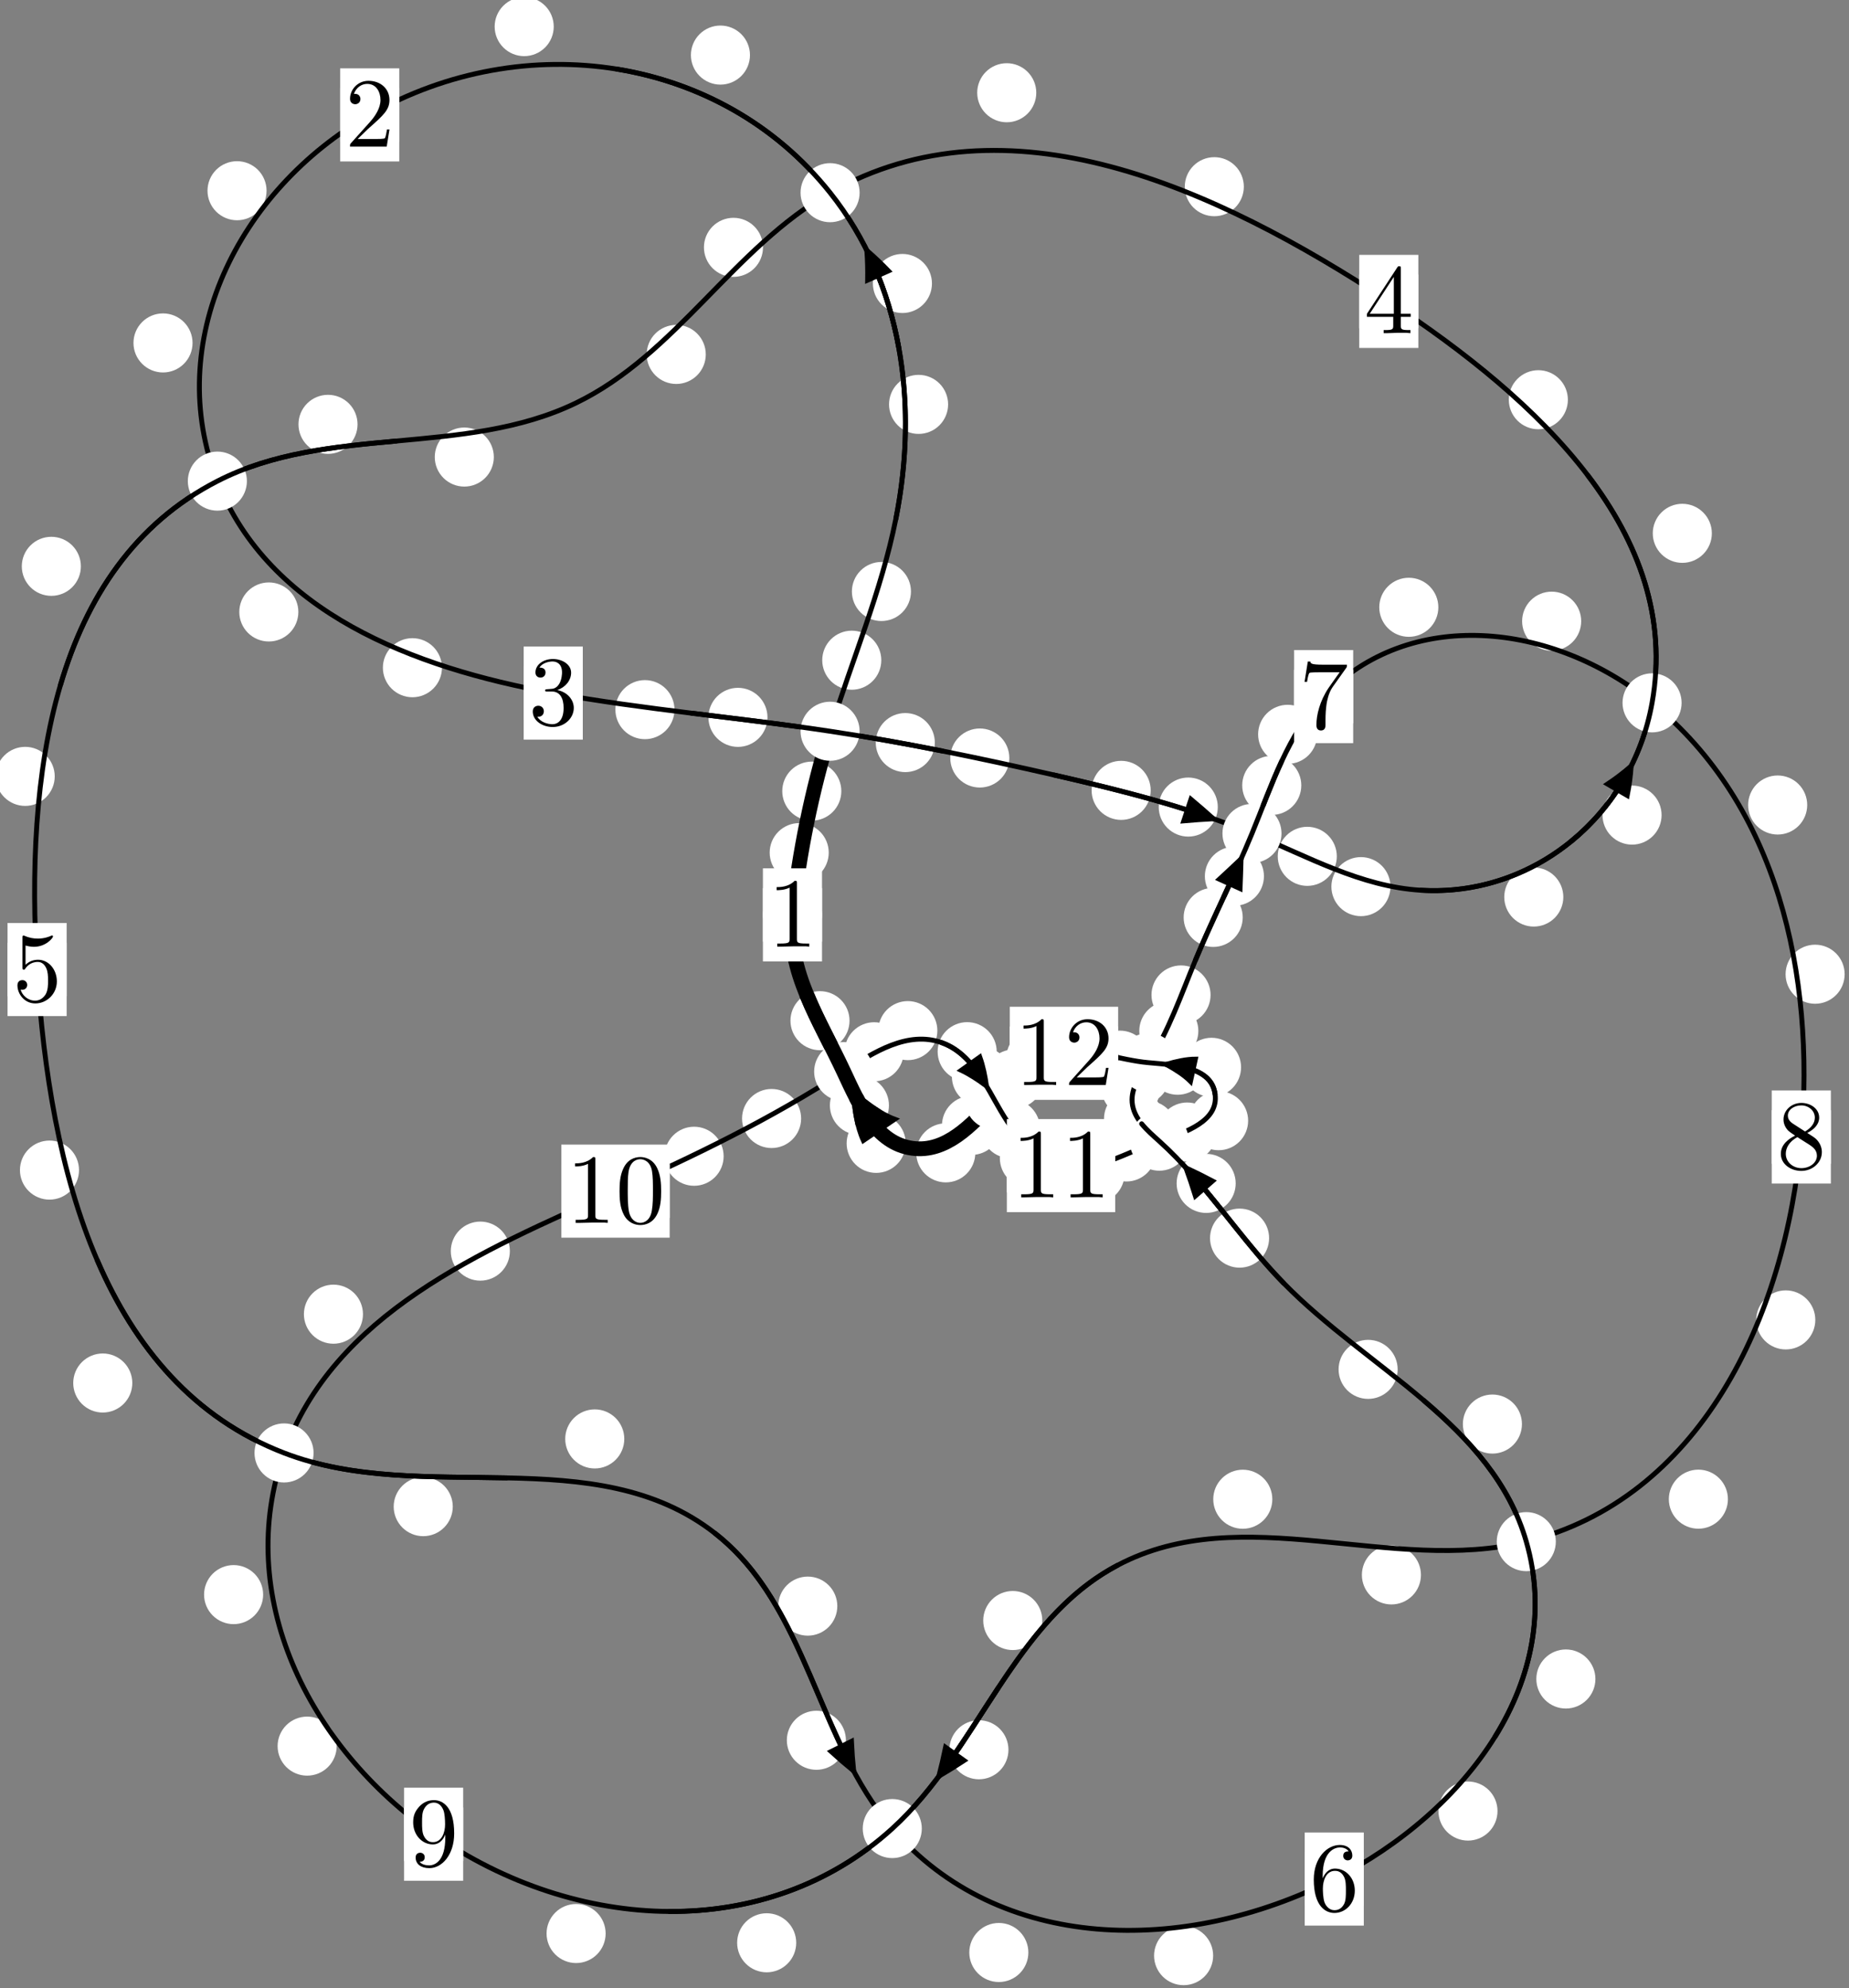 <?xml version="1.0"?>
<!-- Created by MetaPost 1.999 on 2021.07.06:0003 -->
<svg version="1.1" xmlns="http://www.w3.org/2000/svg" xmlns:xlink="http://www.w3.org/1999/xlink" width="187.109" height="201.191" viewBox="0 0 187.109 201.191">
<rect x="0" y="0" width="187.109" height="201.191" fill="#808080" stroke="none"/>
<!-- Original BoundingBox: -84.439621 -126.895004 102.669418 74.295715 -->
  <defs>
    <g transform="scale(0.01,0.01)" id="GLYPHcmr10_48">
      <path style="fill-rule: evenodd;" d="M460 -320C460 -400,455 -480,420 -554C374 -650,292 -666,250 -666C190 -666,117 -640,76 -547C44 -478,39 -400,39 -320C39 -245,43 -155,84 -79C127 2,200 22,249 22C303 22,379 1,423 -94C455 -163,460 -241,460 -320M249 -0C210 -0,151 -25,133 -121C122 -181,122 -273,122 -332C122 -396,122 -462,130 -516C149 -635,224 -644,249 -644C282 -644,348 -626,367 -527C377 -471,377 -395,377 -332C377 -257,377 -189,366 -125C351 -30,294 -0,249 -0"></path>
    </g>
    <g transform="scale(0.01,0.01)" id="GLYPHcmr10_49">
      <path style="fill-rule: evenodd;" d="M294 -640C294 -664,294 -666,271 -666C209 -602,121 -602,89 -602L89 -571C109 -571,168 -571,220 -597L220 -79C220 -43,217 -31,127 -31L95 -31L95 -0L257 -0L130 -3L217 -3L257 -3L297 -3L384 -3L419 -0L419 -31L387 -31C297 -31,294 -42,294 -79"></path>
    </g>
    <g transform="scale(0.01,0.01)" id="GLYPHcmr10_50">
      <path style="fill-rule: evenodd;" d="M127 -77L233 -180C389 -318,449 -372,449 -472C449 -586,359 -666,237 -666C124 -666,50 -574,50 -485C50 -429,100 -429,103 -429C120 -429,155 -441,155 -482C155 -508,137 -534,102 -534C94 -534,92 -534,89 -533C112 -598,166 -635,224 -635C315 -635,358 -554,358 -472C358 -392,308 -313,253 -251L61 -37C50 -26,50 -24,50 -0L421 -0L449 -174L424 -174C419 -144,412 -100,402 -85C395 -77,329 -77,307 -77"></path>
    </g>
    <g transform="scale(0.01,0.01)" id="GLYPHcmr10_51">
      <path style="fill-rule: evenodd;" d="M290 -352C372 -379,430 -449,430 -528C430 -610,342 -666,246 -666C145 -666,69 -606,69 -530C69 -497,91 -478,120 -478C151 -478,171 -500,171 -529C171 -579,124 -579,109 -579C140 -628,206 -641,242 -641C283 -641,338 -619,338 -529C338 -517,336 -459,310 -415C280 -367,246 -364,221 -363C213 -362,189 -360,182 -360C174 -359,167 -358,167 -348C167 -337,174 -337,191 -337L235 -337C317 -337,354 -269,354 -171C354 -35,285 -6,241 -6C198 -6,123 -23,88 -82C123 -77,154 -99,154 -137C154 -173,127 -193,98 -193C74 -193,42 -179,42 -135C42 -44,135 22,244 22C366 22,457 -69,457 -171C457 -253,394 -331,290 -352"></path>
    </g>
    <g transform="scale(0.01,0.01)" id="GLYPHcmr10_52">
      <path style="fill-rule: evenodd;" d="M294 -165L294 -78C294 -42,292 -31,218 -31L197 -31L197 -0L332 -0L238 -3L290 -3L332 -3L374 -3L427 -3L468 -0L468 -31L447 -31C373 -31,371 -42,371 -78L371 -165L471 -165L471 -196L371 -196L371 -651C371 -671,371 -677,355 -677C346 -677,343 -677,335 -665L28 -196L28 -165M300 -196L56 -196L300 -569"></path>
    </g>
    <g transform="scale(0.01,0.01)" id="GLYPHcmr10_53">
      <path style="fill-rule: evenodd;" d="M449 -201C449 -320,367 -420,259 -420C211 -420,168 -404,132 -369L132 -564C152 -558,185 -551,217 -551C340 -551,410 -642,410 -655C410 -661,407 -666,400 -666C399 -666,397 -666,392 -663C372 -654,323 -634,256 -634C216 -634,170 -641,123 -662C115 -665,113 -665,111 -665C101 -665,101 -657,101 -641L101 -345C101 -327,101 -319,115 -319C122 -319,124 -322,128 -328C139 -344,176 -398,257 -398C309 -398,334 -352,342 -334C358 -297,360 -258,360 -208C360 -173,360 -113,336 -71C312 -32,275 -6,229 -6C156 -6,99 -59,82 -118C85 -117,88 -116,99 -116C132 -116,149 -141,149 -165C149 -189,132 -214,99 -214C85 -214,50 -207,50 -161C50 -75,119 22,231 22C347 22,449 -74,449 -201"></path>
    </g>
    <g transform="scale(0.01,0.01)" id="GLYPHcmr10_54">
      <path style="fill-rule: evenodd;" d="M132 -328L132 -352C132 -605,256 -641,307 -641C331 -641,373 -635,395 -601C380 -601,340 -601,340 -556C340 -525,364 -510,386 -510C402 -510,432 -519,432 -558C432 -618,388 -666,305 -666C177 -666,42 -537,42 -316C42 -49,158 22,251 22C362 22,457 -72,457 -204C457 -331,368 -427,257 -427C189 -427,152 -376,132 -328M251 -6C188 -6,158 -66,152 -81C134 -128,134 -208,134 -226C134 -304,166 -404,256 -404C272 -404,318 -404,349 -342C367 -305,367 -254,367 -205C367 -157,367 -107,350 -71C320 -11,274 -6,251 -6"></path>
    </g>
    <g transform="scale(0.01,0.01)" id="GLYPHcmr10_55">
      <path style="fill-rule: evenodd;" d="M476 -609C485 -621,485 -623,485 -644L242 -644C120 -644,118 -657,114 -676L89 -676L56 -470L81 -470C84 -486,93 -549,106 -561C113 -567,191 -567,204 -567L411 -567C400 -551,321 -442,299 -409C209 -274,176 -135,176 -33C176 -23,176 22,222 22C268 22,268 -23,268 -33L268 -84C268 -139,271 -194,279 -248C283 -271,297 -357,341 -419"></path>
    </g>
    <g transform="scale(0.01,0.01)" id="GLYPHcmr10_56">
      <path style="fill-rule: evenodd;" d="M163 -457C117 -487,113 -521,113 -538C113 -599,178 -641,249 -641C322 -641,386 -589,386 -517C386 -460,347 -412,287 -377M309 -362C381 -399,430 -451,430 -517C430 -609,341 -666,250 -666C150 -666,69 -592,69 -499C69 -481,71 -436,113 -389C124 -377,161 -352,186 -335C128 -306,42 -250,42 -151C42 -45,144 22,249 22C362 22,457 -61,457 -168C457 -204,446 -249,408 -291C389 -312,373 -322,309 -362M209 -320L332 -242C360 -223,407 -193,407 -132C407 -58,332 -6,250 -6C164 -6,92 -68,92 -151C92 -209,124 -273,209 -320"></path>
    </g>
    <g transform="scale(0.01,0.01)" id="GLYPHcmr10_57">
      <path style="fill-rule: evenodd;" d="M367 -318L367 -286C367 -52,263 -6,205 -6C188 -6,134 -8,107 -42C151 -42,159 -71,159 -88C159 -119,135 -134,113 -134C97 -134,67 -125,67 -86C67 -19,121 22,206 22C335 22,457 -114,457 -329C457 -598,342 -666,253 -666C198 -666,149 -648,106 -603C65 -558,42 -516,42 -441C42 -316,130 -218,242 -218C303 -218,344 -260,367 -318M243 -241C227 -241,181 -241,150 -304C132 -341,132 -391,132 -440C132 -494,132 -541,153 -578C180 -628,218 -641,253 -641C299 -641,332 -607,349 -562C361 -530,365 -467,365 -421C365 -338,331 -241,243 -241"></path>
    </g>
  </defs>
  <path d="M83.864 86.283C83.864 85.49,83.549 84.73,82.989 84.17C82.428 83.609,81.668 83.294,80.875 83.294C80.083 83.294,79.322 83.609,78.762 84.17C78.201 84.73,77.887 85.49,77.887 86.283C77.887 87.076,78.201 87.836,78.762 88.396C79.322 88.957,80.083 89.272,80.875 89.272C81.668 89.272,82.428 88.957,82.989 88.396C83.549 87.836,83.864 87.076,83.864 86.283Z" style="fill: rgb(100%,100%,100%);stroke: none;"></path>
  <path d="M83.182 92.584C83.182 91.791,82.868 91.031,82.307 90.47C81.747 89.91,80.986 89.595,80.194 89.595C79.401 89.595,78.641 89.91,78.08 90.47C77.52 91.031,77.205 91.791,77.205 92.584C77.205 93.376,77.52 94.136,78.08 94.697C78.641 95.257,79.401 95.572,80.194 95.572C80.986 95.572,81.747 95.257,82.307 94.697C82.868 94.136,83.182 93.376,83.182 92.584Z" style="fill: rgb(100%,100%,100%);stroke: none;"></path>
  <path d="M89.183 66.811C89.183 66.018,88.868 65.258,88.308 64.698C87.747 64.137,86.987 63.822,86.195 63.822C85.402 63.822,84.642 64.137,84.081 64.698C83.521 65.258,83.206 66.018,83.206 66.811C83.206 67.604,83.521 68.364,84.081 68.924C84.642 69.485,85.402 69.8,86.195 69.8C86.987 69.8,87.747 69.485,88.308 68.924C88.868 68.364,89.183 67.604,89.183 66.811Z" style="fill: rgb(100%,100%,100%);stroke: none;"></path>
  <path d="M85.138 80.061C85.138 79.268,84.823 78.508,84.263 77.948C83.702 77.387,82.942 77.072,82.15 77.072C81.357 77.072,80.597 77.387,80.036 77.948C79.476 78.508,79.161 79.268,79.161 80.061C79.161 80.854,79.476 81.614,80.036 82.174C80.597 82.735,81.357 83.05,82.15 83.05C82.942 83.05,83.702 82.735,84.263 82.174C84.823 81.614,85.138 80.854,85.138 80.061Z" style="fill: rgb(100%,100%,100%);stroke: none;"></path>
  <path d="M95.944 40.923C95.944 40.13,95.629 39.37,95.069 38.809C94.508 38.249,93.748 37.934,92.956 37.934C92.163 37.934,91.403 38.249,90.842 38.809C90.282 39.37,89.967 40.13,89.967 40.923C89.967 41.715,90.282 42.475,90.842 43.036C91.403 43.596,92.163 43.911,92.956 43.911C93.748 43.911,94.508 43.596,95.069 43.036C95.629 42.475,95.944 41.715,95.944 40.923Z" style="fill: rgb(100%,100%,100%);stroke: none;"></path>
  <path d="M92.185 59.859C92.185 59.066,91.87 58.306,91.309 57.745C90.749 57.185,89.989 56.87,89.196 56.87C88.403 56.87,87.643 57.185,87.083 57.745C86.522 58.306,86.207 59.066,86.207 59.859C86.207 60.651,86.522 61.412,87.083 61.972C87.643 62.533,88.403 62.847,89.196 62.847C89.989 62.847,90.749 62.533,91.309 61.972C91.87 61.412,92.185 60.651,92.185 59.859Z" style="fill: rgb(100%,100%,100%);stroke: none;"></path>
  <path d="M75.893 5.574C75.893 4.781,75.578 4.021,75.018 3.461C74.457 2.9,73.697 2.585,72.905 2.585C72.112 2.585,71.352 2.9,70.791 3.461C70.231 4.021,69.916 4.781,69.916 5.574C69.916 6.367,70.231 7.127,70.791 7.687C71.352 8.248,72.112 8.563,72.905 8.563C73.697 8.563,74.457 8.248,75.018 7.687C75.578 7.127,75.893 6.367,75.893 5.574Z" style="fill: rgb(100%,100%,100%);stroke: none;"></path>
  <path d="M94.309 28.688C94.309 27.895,93.995 27.135,93.434 26.575C92.874 26.014,92.113 25.699,91.321 25.699C90.528 25.699,89.768 26.014,89.207 26.575C88.647 27.135,88.332 27.895,88.332 28.688C88.332 29.481,88.647 30.241,89.207 30.801C89.768 31.362,90.528 31.677,91.321 31.677C92.113 31.677,92.874 31.362,93.434 30.801C93.995 30.241,94.309 29.481,94.309 28.688Z" style="fill: rgb(100%,100%,100%);stroke: none;"></path>
  <path d="M26.975 19.301C26.975 18.508,26.66 17.748,26.1 17.187C25.539 16.627,24.779 16.312,23.986 16.312C23.194 16.312,22.434 16.627,21.873 17.187C21.313 17.748,20.998 18.508,20.998 19.301C20.998 20.093,21.313 20.853,21.873 21.414C22.434 21.974,23.194 22.289,23.986 22.289C24.779 22.289,25.539 21.974,26.1 21.414C26.66 20.853,26.975 20.093,26.975 19.301Z" style="fill: rgb(100%,100%,100%);stroke: none;"></path>
  <path d="M56.035 2.693C56.035 1.9,55.72 1.14,55.16 0.58C54.599 0.019,53.839 -0.296,53.046 -0.296C52.253 -0.296,51.493 0.019,50.933 0.58C50.372 1.14,50.057 1.9,50.057 2.693C50.057 3.486,50.372 4.246,50.933 4.806C51.493 5.367,52.253 5.682,53.046 5.682C53.839 5.682,54.599 5.367,55.16 4.806C55.72 4.246,56.035 3.486,56.035 2.693Z" style="fill: rgb(100%,100%,100%);stroke: none;"></path>
  <path d="M30.192 61.929C30.192 61.137,29.877 60.376,29.317 59.816C28.756 59.255,27.996 58.94,27.204 58.94C26.411 58.94,25.651 59.255,25.09 59.816C24.53 60.376,24.215 61.137,24.215 61.929C24.215 62.722,24.53 63.482,25.09 64.043C25.651 64.603,26.411 64.918,27.204 64.918C27.996 64.918,28.756 64.603,29.317 64.043C29.877 63.482,30.192 62.722,30.192 61.929Z" style="fill: rgb(100%,100%,100%);stroke: none;"></path>
  <path d="M19.485 34.704C19.485 33.912,19.17 33.151,18.609 32.591C18.049 32.03,17.289 31.715,16.496 31.715C15.703 31.715,14.943 32.03,14.383 32.591C13.822 33.151,13.507 33.912,13.507 34.704C13.507 35.497,13.822 36.257,14.383 36.818C14.943 37.378,15.703 37.693,16.496 37.693C17.289 37.693,18.049 37.378,18.609 36.818C19.17 36.257,19.485 35.497,19.485 34.704Z" style="fill: rgb(100%,100%,100%);stroke: none;"></path>
  <path d="M68.253 71.814C68.253 71.021,67.938 70.261,67.377 69.7C66.817 69.14,66.057 68.825,65.264 68.825C64.471 68.825,63.711 69.14,63.151 69.7C62.59 70.261,62.275 71.021,62.275 71.814C62.275 72.606,62.59 73.366,63.151 73.927C63.711 74.487,64.471 74.802,65.264 74.802C66.057 74.802,66.817 74.487,67.377 73.927C67.938 73.366,68.253 72.606,68.253 71.814Z" style="fill: rgb(100%,100%,100%);stroke: none;"></path>
  <path d="M44.723 67.57C44.723 66.777,44.408 66.017,43.848 65.457C43.287 64.896,42.527 64.581,41.735 64.581C40.942 64.581,40.182 64.896,39.621 65.457C39.061 66.017,38.746 66.777,38.746 67.57C38.746 68.363,39.061 69.123,39.621 69.683C40.182 70.244,40.942 70.559,41.735 70.559C42.527 70.559,43.287 70.244,43.848 69.683C44.408 69.123,44.723 68.363,44.723 67.57Z" style="fill: rgb(100%,100%,100%);stroke: none;"></path>
  <path d="M94.6 75.147C94.6 74.355,94.285 73.594,93.724 73.034C93.164 72.473,92.404 72.159,91.611 72.159C90.818 72.159,90.058 72.473,89.498 73.034C88.937 73.594,88.622 74.355,88.622 75.147C88.622 75.94,88.937 76.7,89.498 77.261C90.058 77.821,90.818 78.136,91.611 78.136C92.404 78.136,93.164 77.821,93.724 77.261C94.285 76.7,94.6 75.94,94.6 75.147Z" style="fill: rgb(100%,100%,100%);stroke: none;"></path>
  <path d="M77.665 72.595C77.665 71.802,77.351 71.042,76.79 70.481C76.23 69.921,75.469 69.606,74.677 69.606C73.884 69.606,73.124 69.921,72.563 70.481C72.003 71.042,71.688 71.802,71.688 72.595C71.688 73.387,72.003 74.148,72.563 74.708C73.124 75.268,73.884 75.583,74.677 75.583C75.469 75.583,76.23 75.268,76.79 74.708C77.351 74.148,77.665 73.387,77.665 72.595Z" style="fill: rgb(100%,100%,100%);stroke: none;"></path>
  <path d="M116.444 79.983C116.444 79.19,116.129 78.43,115.568 77.869C115.008 77.309,114.248 76.994,113.455 76.994C112.662 76.994,111.902 77.309,111.342 77.869C110.781 78.43,110.466 79.19,110.466 79.983C110.466 80.775,110.781 81.535,111.342 82.096C111.902 82.656,112.662 82.971,113.455 82.971C114.248 82.971,115.008 82.656,115.568 82.096C116.129 81.535,116.444 80.775,116.444 79.983Z" style="fill: rgb(100%,100%,100%);stroke: none;"></path>
  <path d="M102.14 76.709C102.14 75.916,101.825 75.156,101.265 74.595C100.704 74.035,99.944 73.72,99.151 73.72C98.359 73.72,97.599 74.035,97.038 74.595C96.478 75.156,96.163 75.916,96.163 76.709C96.163 77.501,96.478 78.262,97.038 78.822C97.599 79.382,98.359 79.697,99.151 79.697C99.944 79.697,100.704 79.382,101.265 78.822C101.825 78.262,102.14 77.501,102.14 76.709Z" style="fill: rgb(100%,100%,100%);stroke: none;"></path>
  <path d="M135.279 86.659C135.279 85.866,134.964 85.106,134.404 84.546C133.843 83.985,133.083 83.67,132.29 83.67C131.498 83.67,130.737 83.985,130.177 84.546C129.616 85.106,129.302 85.866,129.302 86.659C129.302 87.452,129.616 88.212,130.177 88.772C130.737 89.333,131.498 89.648,132.29 89.648C133.083 89.648,133.843 89.333,134.404 88.772C134.964 88.212,135.279 87.452,135.279 86.659Z" style="fill: rgb(100%,100%,100%);stroke: none;"></path>
  <path d="M123.234 81.674C123.234 80.881,122.919 80.121,122.359 79.56C121.798 79,121.038 78.685,120.246 78.685C119.453 78.685,118.693 79,118.132 79.56C117.572 80.121,117.257 80.881,117.257 81.674C117.257 82.466,117.572 83.226,118.132 83.787C118.693 84.347,119.453 84.662,120.246 84.662C121.038 84.662,121.798 84.347,122.359 83.787C122.919 83.226,123.234 82.466,123.234 81.674Z" style="fill: rgb(100%,100%,100%);stroke: none;"></path>
  <path d="M158.2 90.778C158.2 89.986,157.885 89.225,157.325 88.665C156.764 88.104,156.004 87.79,155.211 87.79C154.419 87.79,153.659 88.104,153.098 88.665C152.538 89.225,152.223 89.986,152.223 90.778C152.223 91.571,152.538 92.331,153.098 92.892C153.659 93.452,154.419 93.767,155.211 93.767C156.004 93.767,156.764 93.452,157.325 92.892C157.885 92.331,158.2 91.571,158.2 90.778Z" style="fill: rgb(100%,100%,100%);stroke: none;"></path>
  <path d="M140.707 89.725C140.707 88.932,140.392 88.172,139.832 87.611C139.271 87.051,138.511 86.736,137.718 86.736C136.926 86.736,136.166 87.051,135.605 87.611C135.045 88.172,134.73 88.932,134.73 89.725C134.73 90.517,135.045 91.278,135.605 91.838C136.166 92.399,136.926 92.713,137.718 92.713C138.511 92.713,139.271 92.399,139.832 91.838C140.392 91.278,140.707 90.517,140.707 89.725Z" style="fill: rgb(100%,100%,100%);stroke: none;"></path>
  <path d="M173.23 53.971C173.23 53.178,172.915 52.418,172.354 51.858C171.794 51.297,171.034 50.982,170.241 50.982C169.448 50.982,168.688 51.297,168.128 51.858C167.567 52.418,167.252 53.178,167.252 53.971C167.252 54.764,167.567 55.524,168.128 56.084C168.688 56.645,169.448 56.96,170.241 56.96C171.034 56.96,171.794 56.645,172.354 56.084C172.915 55.524,173.23 54.764,173.23 53.971Z" style="fill: rgb(100%,100%,100%);stroke: none;"></path>
  <path d="M168.144 82.485C168.144 81.692,167.829 80.932,167.268 80.372C166.708 79.811,165.948 79.496,165.155 79.496C164.362 79.496,163.602 79.811,163.042 80.372C162.481 80.932,162.166 81.692,162.166 82.485C162.166 83.278,162.481 84.038,163.042 84.598C163.602 85.159,164.362 85.474,165.155 85.474C165.948 85.474,166.708 85.159,167.268 84.598C167.829 84.038,168.144 83.278,168.144 82.485Z" style="fill: rgb(100%,100%,100%);stroke: none;"></path>
  <path d="M125.87 18.893C125.87 18.101,125.556 17.341,124.995 16.78C124.435 16.22,123.674 15.905,122.882 15.905C122.089 15.905,121.329 16.22,120.768 16.78C120.208 17.341,119.893 18.101,119.893 18.893C119.893 19.686,120.208 20.446,120.768 21.007C121.329 21.567,122.089 21.882,122.882 21.882C123.674 21.882,124.435 21.567,124.995 21.007C125.556 20.446,125.87 19.686,125.87 18.893Z" style="fill: rgb(100%,100%,100%);stroke: none;"></path>
  <path d="M158.661 40.452C158.661 39.659,158.346 38.899,157.786 38.339C157.225 37.778,156.465 37.463,155.673 37.463C154.88 37.463,154.12 37.778,153.559 38.339C152.999 38.899,152.684 39.659,152.684 40.452C152.684 41.245,152.999 42.005,153.559 42.565C154.12 43.126,154.88 43.441,155.673 43.441C156.465 43.441,157.225 43.126,157.786 42.565C158.346 42.005,158.661 41.245,158.661 40.452Z" style="fill: rgb(100%,100%,100%);stroke: none;"></path>
  <path d="M77.212 25.031C77.212 24.238,76.898 23.478,76.337 22.917C75.777 22.357,75.016 22.042,74.224 22.042C73.431 22.042,72.671 22.357,72.11 22.917C71.55 23.478,71.235 24.238,71.235 25.031C71.235 25.823,71.55 26.584,72.11 27.144C72.671 27.705,73.431 28.02,74.224 28.02C75.016 28.02,75.777 27.705,76.337 27.144C76.898 26.584,77.212 25.823,77.212 25.031Z" style="fill: rgb(100%,100%,100%);stroke: none;"></path>
  <path d="M104.866 9.385C104.866 8.593,104.551 7.833,103.99 7.272C103.43 6.712,102.67 6.397,101.877 6.397C101.084 6.397,100.324 6.712,99.764 7.272C99.203 7.833,98.888 8.593,98.888 9.385C98.888 10.178,99.203 10.938,99.764 11.499C100.324 12.059,101.084 12.374,101.877 12.374C102.67 12.374,103.43 12.059,103.99 11.499C104.551 10.938,104.866 10.178,104.866 9.385Z" style="fill: rgb(100%,100%,100%);stroke: none;"></path>
  <path d="M49.973 46.253C49.973 45.46,49.658 44.7,49.098 44.14C48.537 43.579,47.777 43.264,46.985 43.264C46.192 43.264,45.432 43.579,44.871 44.14C44.311 44.7,43.996 45.46,43.996 46.253C43.996 47.046,44.311 47.806,44.871 48.366C45.432 48.927,46.192 49.242,46.985 49.242C47.777 49.242,48.537 48.927,49.098 48.366C49.658 47.806,49.973 47.046,49.973 46.253Z" style="fill: rgb(100%,100%,100%);stroke: none;"></path>
  <path d="M71.421 35.867C71.421 35.074,71.106 34.314,70.545 33.754C69.985 33.193,69.225 32.878,68.432 32.878C67.639 32.878,66.879 33.193,66.319 33.754C65.758 34.314,65.443 35.074,65.443 35.867C65.443 36.66,65.758 37.42,66.319 37.98C66.879 38.541,67.639 38.856,68.432 38.856C69.225 38.856,69.985 38.541,70.545 37.98C71.106 37.42,71.421 36.66,71.421 35.867Z" style="fill: rgb(100%,100%,100%);stroke: none;"></path>
  <path d="M8.184 57.311C8.184 56.518,7.869 55.758,7.308 55.197C6.748 54.637,5.988 54.322,5.195 54.322C4.402 54.322,3.642 54.637,3.082 55.197C2.521 55.758,2.206 56.518,2.206 57.311C2.206 58.103,2.521 58.864,3.082 59.424C3.642 59.985,4.402 60.299,5.195 60.299C5.988 60.299,6.748 59.985,7.308 59.424C7.869 58.864,8.184 58.103,8.184 57.311Z" style="fill: rgb(100%,100%,100%);stroke: none;"></path>
  <path d="M36.182 42.942C36.182 42.15,35.867 41.39,35.306 40.829C34.746 40.269,33.986 39.954,33.193 39.954C32.4 39.954,31.64 40.269,31.079 40.829C30.519 41.39,30.204 42.15,30.204 42.942C30.204 43.735,30.519 44.495,31.079 45.056C31.64 45.616,32.4 45.931,33.193 45.931C33.986 45.931,34.746 45.616,35.306 45.056C35.867 44.495,36.182 43.735,36.182 42.942Z" style="fill: rgb(100%,100%,100%);stroke: none;"></path>
  <path d="M7.996 118.41C7.996 117.617,7.681 116.857,7.12 116.297C6.56 115.736,5.8 115.421,5.007 115.421C4.214 115.421,3.454 115.736,2.894 116.297C2.333 116.857,2.018 117.617,2.018 118.41C2.018 119.203,2.333 119.963,2.894 120.523C3.454 121.084,4.214 121.399,5.007 121.399C5.8 121.399,6.56 121.084,7.12 120.523C7.681 119.963,7.996 119.203,7.996 118.41Z" style="fill: rgb(100%,100%,100%);stroke: none;"></path>
  <path d="M5.538 78.568C5.538 77.775,5.223 77.015,4.662 76.455C4.102 75.894,3.342 75.579,2.549 75.579C1.756 75.579,0.996 75.894,0.436 76.455C-0.125 77.015,-0.44 77.775,-0.44 78.568C-0.44 79.361,-0.125 80.121,0.436 80.681C0.996 81.242,1.756 81.557,2.549 81.557C3.342 81.557,4.102 81.242,4.662 80.681C5.223 80.121,5.538 79.361,5.538 78.568Z" style="fill: rgb(100%,100%,100%);stroke: none;"></path>
  <path d="M45.818 152.468C45.818 151.675,45.503 150.915,44.942 150.355C44.382 149.794,43.622 149.479,42.829 149.479C42.036 149.479,41.276 149.794,40.716 150.355C40.155 150.915,39.84 151.675,39.84 152.468C39.84 153.261,40.155 154.021,40.716 154.581C41.276 155.142,42.036 155.457,42.829 155.457C43.622 155.457,44.382 155.142,44.942 154.581C45.503 154.021,45.818 153.261,45.818 152.468Z" style="fill: rgb(100%,100%,100%);stroke: none;"></path>
  <path d="M13.389 139.957C13.389 139.164,13.074 138.404,12.513 137.843C11.953 137.283,11.193 136.968,10.4 136.968C9.607 136.968,8.847 137.283,8.287 137.843C7.726 138.404,7.411 139.164,7.411 139.957C7.411 140.749,7.726 141.51,8.287 142.07C8.847 142.63,9.607 142.945,10.4 142.945C11.193 142.945,11.953 142.63,12.513 142.07C13.074 141.51,13.389 140.749,13.389 139.957Z" style="fill: rgb(100%,100%,100%);stroke: none;"></path>
  <path d="M84.731 162.534C84.731 161.742,84.416 160.981,83.855 160.421C83.295 159.861,82.535 159.546,81.742 159.546C80.949 159.546,80.189 159.861,79.629 160.421C79.068 160.981,78.753 161.742,78.753 162.534C78.753 163.327,79.068 164.087,79.629 164.648C80.189 165.208,80.949 165.523,81.742 165.523C82.535 165.523,83.295 165.208,83.855 164.648C84.416 164.087,84.731 163.327,84.731 162.534Z" style="fill: rgb(100%,100%,100%);stroke: none;"></path>
  <path d="M63.175 145.615C63.175 144.822,62.86 144.062,62.3 143.502C61.739 142.941,60.979 142.626,60.187 142.626C59.394 142.626,58.634 142.941,58.073 143.502C57.513 144.062,57.198 144.822,57.198 145.615C57.198 146.408,57.513 147.168,58.073 147.728C58.634 148.289,59.394 148.604,60.187 148.604C60.979 148.604,61.739 148.289,62.3 147.728C62.86 147.168,63.175 146.408,63.175 145.615Z" style="fill: rgb(100%,100%,100%);stroke: none;"></path>
  <path d="M104.065 197.587C104.065 196.794,103.75 196.034,103.19 195.474C102.629 194.913,101.869 194.598,101.076 194.598C100.284 194.598,99.523 194.913,98.963 195.474C98.402 196.034,98.087 196.794,98.087 197.587C98.087 198.38,98.402 199.14,98.963 199.7C99.523 200.261,100.284 200.576,101.076 200.576C101.869 200.576,102.629 200.261,103.19 199.7C103.75 199.14,104.065 198.38,104.065 197.587Z" style="fill: rgb(100%,100%,100%);stroke: none;"></path>
  <path d="M85.602 176.11C85.602 175.318,85.287 174.558,84.726 173.997C84.166 173.437,83.406 173.122,82.613 173.122C81.82 173.122,81.06 173.437,80.5 173.997C79.939 174.558,79.624 175.318,79.624 176.11C79.624 176.903,79.939 177.663,80.5 178.224C81.06 178.784,81.82 179.099,82.613 179.099C83.406 179.099,84.166 178.784,84.726 178.224C85.287 177.663,85.602 176.903,85.602 176.11Z" style="fill: rgb(100%,100%,100%);stroke: none;"></path>
  <path d="M151.54 183.273C151.54 182.48,151.226 181.72,150.665 181.16C150.105 180.599,149.344 180.284,148.552 180.284C147.759 180.284,146.999 180.599,146.438 181.16C145.878 181.72,145.563 182.48,145.563 183.273C145.563 184.066,145.878 184.826,146.438 185.386C146.999 185.947,147.759 186.262,148.552 186.262C149.344 186.262,150.105 185.947,150.665 185.386C151.226 184.826,151.54 184.066,151.54 183.273Z" style="fill: rgb(100%,100%,100%);stroke: none;"></path>
  <path d="M122.764 197.906C122.764 197.114,122.449 196.353,121.888 195.793C121.328 195.232,120.568 194.918,119.775 194.918C118.982 194.918,118.222 195.232,117.662 195.793C117.101 196.353,116.786 197.114,116.786 197.906C116.786 198.699,117.101 199.459,117.662 200.02C118.222 200.58,118.982 200.895,119.775 200.895C120.568 200.895,121.328 200.58,121.888 200.02C122.449 199.459,122.764 198.699,122.764 197.906Z" style="fill: rgb(100%,100%,100%);stroke: none;"></path>
  <path d="M154.013 144.111C154.013 143.319,153.698 142.559,153.137 141.998C152.577 141.438,151.817 141.123,151.024 141.123C150.231 141.123,149.471 141.438,148.911 141.998C148.35 142.559,148.035 143.319,148.035 144.111C148.035 144.904,148.35 145.664,148.911 146.225C149.471 146.785,150.231 147.1,151.024 147.1C151.817 147.1,152.577 146.785,153.137 146.225C153.698 145.664,154.013 144.904,154.013 144.111Z" style="fill: rgb(100%,100%,100%);stroke: none;"></path>
  <path d="M161.447 169.909C161.447 169.116,161.132 168.356,160.571 167.796C160.011 167.235,159.251 166.92,158.458 166.92C157.665 166.92,156.905 167.235,156.345 167.796C155.784 168.356,155.469 169.116,155.469 169.909C155.469 170.702,155.784 171.462,156.345 172.022C156.905 172.583,157.665 172.898,158.458 172.898C159.251 172.898,160.011 172.583,160.571 172.022C161.132 171.462,161.447 170.702,161.447 169.909Z" style="fill: rgb(100%,100%,100%);stroke: none;"></path>
  <path d="M128.427 125.295C128.427 124.502,128.112 123.742,127.551 123.182C126.991 122.621,126.231 122.306,125.438 122.306C124.645 122.306,123.885 122.621,123.325 123.182C122.764 123.742,122.449 124.502,122.449 125.295C122.449 126.088,122.764 126.848,123.325 127.408C123.885 127.969,124.645 128.284,125.438 128.284C126.231 128.284,126.991 127.969,127.551 127.408C128.112 126.848,128.427 126.088,128.427 125.295Z" style="fill: rgb(100%,100%,100%);stroke: none;"></path>
  <path d="M141.436 138.576C141.436 137.784,141.121 137.023,140.56 136.463C140 135.902,139.24 135.588,138.447 135.588C137.654 135.588,136.894 135.902,136.334 136.463C135.773 137.023,135.458 137.784,135.458 138.576C135.458 139.369,135.773 140.129,136.334 140.69C136.894 141.25,137.654 141.565,138.447 141.565C139.24 141.565,140 141.25,140.56 140.69C141.121 140.129,141.436 139.369,141.436 138.576Z" style="fill: rgb(100%,100%,100%);stroke: none;"></path>
  <path d="M119.066 114.371C119.066 113.578,118.751 112.818,118.191 112.257C117.63 111.697,116.87 111.382,116.077 111.382C115.285 111.382,114.524 111.697,113.964 112.257C113.403 112.818,113.089 113.578,113.089 114.371C113.089 115.163,113.403 115.924,113.964 116.484C114.524 117.044,115.285 117.359,116.077 117.359C116.87 117.359,117.63 117.044,118.191 116.484C118.751 115.924,119.066 115.163,119.066 114.371Z" style="fill: rgb(100%,100%,100%);stroke: none;"></path>
  <path d="M125.045 119.756C125.045 118.963,124.73 118.203,124.17 117.643C123.609 117.082,122.849 116.767,122.056 116.767C121.264 116.767,120.504 117.082,119.943 117.643C119.383 118.203,119.068 118.963,119.068 119.756C119.068 120.549,119.383 121.309,119.943 121.869C120.504 122.43,121.264 122.745,122.056 122.745C122.849 122.745,123.609 122.43,124.17 121.869C124.73 121.309,125.045 120.549,125.045 119.756Z" style="fill: rgb(100%,100%,100%);stroke: none;"></path>
  <path d="M117.433 110.071C117.433 109.278,117.118 108.518,116.558 107.958C115.997 107.397,115.237 107.082,114.445 107.082C113.652 107.082,112.892 107.397,112.331 107.958C111.771 108.518,111.456 109.278,111.456 110.071C111.456 110.864,111.771 111.624,112.331 112.184C112.892 112.745,113.652 113.06,114.445 113.06C115.237 113.06,115.997 112.745,116.558 112.184C117.118 111.624,117.433 110.864,117.433 110.071Z" style="fill: rgb(100%,100%,100%);stroke: none;"></path>
  <path d="M117.696 113.218C117.696 112.426,117.381 111.665,116.821 111.105C116.26 110.545,115.5 110.23,114.708 110.23C113.915 110.23,113.155 110.545,112.594 111.105C112.034 111.665,111.719 112.426,111.719 113.218C111.719 114.011,112.034 114.771,112.594 115.332C113.155 115.892,113.915 116.207,114.708 116.207C115.5 116.207,116.26 115.892,116.821 115.332C117.381 114.771,117.696 114.011,117.696 113.218Z" style="fill: rgb(100%,100%,100%);stroke: none;"></path>
  <path d="M121.266 104.329C121.266 103.537,120.951 102.777,120.391 102.216C119.83 101.656,119.07 101.341,118.277 101.341C117.485 101.341,116.724 101.656,116.164 102.216C115.603 102.777,115.289 103.537,115.289 104.329C115.289 105.122,115.603 105.882,116.164 106.443C116.724 107.003,117.485 107.318,118.277 107.318C119.07 107.318,119.83 107.003,120.391 106.443C120.951 105.882,121.266 105.122,121.266 104.329Z" style="fill: rgb(100%,100%,100%);stroke: none;"></path>
  <path d="M118.383 108.792C118.383 107.999,118.068 107.239,117.508 106.679C116.947 106.118,116.187 105.803,115.394 105.803C114.602 105.803,113.841 106.118,113.281 106.679C112.721 107.239,112.406 107.999,112.406 108.792C112.406 109.585,112.721 110.345,113.281 110.905C113.841 111.466,114.602 111.781,115.394 111.781C116.187 111.781,116.947 111.466,117.508 110.905C118.068 110.345,118.383 109.585,118.383 108.792Z" style="fill: rgb(100%,100%,100%);stroke: none;"></path>
  <path d="M125.757 92.839C125.757 92.046,125.442 91.286,124.882 90.725C124.321 90.165,123.561 89.85,122.768 89.85C121.976 89.85,121.216 90.165,120.655 90.725C120.095 91.286,119.78 92.046,119.78 92.839C119.78 93.631,120.095 94.392,120.655 94.952C121.216 95.513,121.976 95.827,122.768 95.827C123.561 95.827,124.321 95.513,124.882 94.952C125.442 94.392,125.757 93.631,125.757 92.839Z" style="fill: rgb(100%,100%,100%);stroke: none;"></path>
  <path d="M122.503 100.685C122.503 99.893,122.188 99.132,121.627 98.572C121.067 98.012,120.306 97.697,119.514 97.697C118.721 97.697,117.961 98.012,117.4 98.572C116.84 99.132,116.525 99.893,116.525 100.685C116.525 101.478,116.84 102.238,117.4 102.799C117.961 103.359,118.721 103.674,119.514 103.674C120.306 103.674,121.067 103.359,121.627 102.799C122.188 102.238,122.503 101.478,122.503 100.685Z" style="fill: rgb(100%,100%,100%);stroke: none;"></path>
  <path d="M131.684 79.479C131.684 78.687,131.369 77.926,130.808 77.366C130.248 76.805,129.488 76.491,128.695 76.491C127.902 76.491,127.142 76.805,126.582 77.366C126.021 77.926,125.706 78.687,125.706 79.479C125.706 80.272,126.021 81.032,126.582 81.593C127.142 82.153,127.902 82.468,128.695 82.468C129.488 82.468,130.248 82.153,130.808 81.593C131.369 81.032,131.684 80.272,131.684 79.479Z" style="fill: rgb(100%,100%,100%);stroke: none;"></path>
  <path d="M127.904 88.671C127.904 87.878,127.589 87.118,127.028 86.558C126.468 85.997,125.708 85.682,124.915 85.682C124.122 85.682,123.362 85.997,122.801 86.558C122.241 87.118,121.926 87.878,121.926 88.671C121.926 89.464,122.241 90.224,122.801 90.784C123.362 91.345,124.122 91.66,124.915 91.66C125.708 91.66,126.468 91.345,127.028 90.784C127.589 90.224,127.904 89.464,127.904 88.671Z" style="fill: rgb(100%,100%,100%);stroke: none;"></path>
  <path d="M145.553 61.456C145.553 60.663,145.238 59.903,144.677 59.343C144.117 58.782,143.357 58.467,142.564 58.467C141.771 58.467,141.011 58.782,140.451 59.343C139.89 59.903,139.575 60.663,139.575 61.456C139.575 62.249,139.89 63.009,140.451 63.569C141.011 64.13,141.771 64.445,142.564 64.445C143.357 64.445,144.117 64.13,144.677 63.569C145.238 63.009,145.553 62.249,145.553 61.456Z" style="fill: rgb(100%,100%,100%);stroke: none;"></path>
  <path d="M133.293 74.312C133.293 73.519,132.978 72.759,132.417 72.199C131.857 71.638,131.097 71.323,130.304 71.323C129.511 71.323,128.751 71.638,128.191 72.199C127.63 72.759,127.315 73.519,127.315 74.312C127.315 75.105,127.63 75.865,128.191 76.425C128.751 76.986,129.511 77.301,130.304 77.301C131.097 77.301,131.857 76.986,132.417 76.425C132.978 75.865,133.293 75.105,133.293 74.312Z" style="fill: rgb(100%,100%,100%);stroke: none;"></path>
  <path d="M182.88 81.464C182.88 80.672,182.565 79.912,182.004 79.351C181.444 78.791,180.684 78.476,179.891 78.476C179.098 78.476,178.338 78.791,177.777 79.351C177.217 79.912,176.902 80.672,176.902 81.464C176.902 82.257,177.217 83.017,177.777 83.578C178.338 84.138,179.098 84.453,179.891 84.453C180.684 84.453,181.444 84.138,182.004 83.578C182.565 83.017,182.88 82.257,182.88 81.464Z" style="fill: rgb(100%,100%,100%);stroke: none;"></path>
  <path d="M160.009 62.862C160.009 62.069,159.694 61.309,159.133 60.749C158.573 60.188,157.813 59.873,157.02 59.873C156.227 59.873,155.467 60.188,154.907 60.749C154.346 61.309,154.031 62.069,154.031 62.862C154.031 63.655,154.346 64.415,154.907 64.975C155.467 65.536,156.227 65.851,157.02 65.851C157.813 65.851,158.573 65.536,159.133 64.975C159.694 64.415,160.009 63.655,160.009 62.862Z" style="fill: rgb(100%,100%,100%);stroke: none;"></path>
  <path d="M183.7 133.571C183.7 132.778,183.385 132.018,182.825 131.458C182.264 130.897,181.504 130.582,180.711 130.582C179.919 130.582,179.158 130.897,178.598 131.458C178.037 132.018,177.723 132.778,177.723 133.571C177.723 134.364,178.037 135.124,178.598 135.684C179.158 136.245,179.919 136.56,180.711 136.56C181.504 136.56,182.264 136.245,182.825 135.684C183.385 135.124,183.7 134.364,183.7 133.571Z" style="fill: rgb(100%,100%,100%);stroke: none;"></path>
  <path d="M186.669 98.589C186.669 97.796,186.354 97.036,185.794 96.476C185.234 95.915,184.473 95.6,183.681 95.6C182.888 95.6,182.128 95.915,181.567 96.476C181.007 97.036,180.692 97.796,180.692 98.589C180.692 99.382,181.007 100.142,181.567 100.702C182.128 101.263,182.888 101.578,183.681 101.578C184.473 101.578,185.234 101.263,185.794 100.702C186.354 100.142,186.669 99.382,186.669 98.589Z" style="fill: rgb(100%,100%,100%);stroke: none;"></path>
  <path d="M143.792 159.377C143.792 158.584,143.477 157.824,142.917 157.264C142.356 156.703,141.596 156.388,140.804 156.388C140.011 156.388,139.251 156.703,138.69 157.264C138.13 157.824,137.815 158.584,137.815 159.377C137.815 160.17,138.13 160.93,138.69 161.49C139.251 162.051,140.011 162.366,140.804 162.366C141.596 162.366,142.356 162.051,142.917 161.49C143.477 160.93,143.792 160.17,143.792 159.377Z" style="fill: rgb(100%,100%,100%);stroke: none;"></path>
  <path d="M174.855 151.713C174.855 150.92,174.54 150.16,173.979 149.599C173.419 149.039,172.659 148.724,171.866 148.724C171.073 148.724,170.313 149.039,169.753 149.599C169.192 150.16,168.877 150.92,168.877 151.713C168.877 152.505,169.192 153.265,169.753 153.826C170.313 154.386,171.073 154.701,171.866 154.701C172.659 154.701,173.419 154.386,173.979 153.826C174.54 153.265,174.855 152.505,174.855 151.713Z" style="fill: rgb(100%,100%,100%);stroke: none;"></path>
  <path d="M105.475 163.992C105.475 163.199,105.16 162.439,104.6 161.879C104.039 161.318,103.279 161.003,102.486 161.003C101.694 161.003,100.934 161.318,100.373 161.879C99.813 162.439,99.498 163.199,99.498 163.992C99.498 164.785,99.813 165.545,100.373 166.105C100.934 166.666,101.694 166.981,102.486 166.981C103.279 166.981,104.039 166.666,104.6 166.105C105.16 165.545,105.475 164.785,105.475 163.992Z" style="fill: rgb(100%,100%,100%);stroke: none;"></path>
  <path d="M128.753 151.719C128.753 150.926,128.438 150.166,127.877 149.605C127.317 149.045,126.557 148.73,125.764 148.73C124.971 148.73,124.211 149.045,123.651 149.605C123.09 150.166,122.775 150.926,122.775 151.719C122.775 152.511,123.09 153.271,123.651 153.832C124.211 154.392,124.971 154.707,125.764 154.707C126.557 154.707,127.317 154.392,127.877 153.832C128.438 153.271,128.753 152.511,128.753 151.719Z" style="fill: rgb(100%,100%,100%);stroke: none;"></path>
  <path d="M80.573 196.604C80.573 195.811,80.258 195.051,79.697 194.491C79.137 193.93,78.377 193.615,77.584 193.615C76.791 193.615,76.031 193.93,75.471 194.491C74.91 195.051,74.595 195.811,74.595 196.604C74.595 197.397,74.91 198.157,75.471 198.717C76.031 199.278,76.791 199.593,77.584 199.593C78.377 199.593,79.137 199.278,79.697 198.717C80.258 198.157,80.573 197.397,80.573 196.604Z" style="fill: rgb(100%,100%,100%);stroke: none;"></path>
  <path d="M102.05 177.07C102.05 176.278,101.735 175.518,101.175 174.957C100.614 174.397,99.854 174.082,99.061 174.082C98.269 174.082,97.509 174.397,96.948 174.957C96.388 175.518,96.073 176.278,96.073 177.07C96.073 177.863,96.388 178.623,96.948 179.184C97.509 179.744,98.269 180.059,99.061 180.059C99.854 180.059,100.614 179.744,101.175 179.184C101.735 178.623,102.05 177.863,102.05 177.07Z" style="fill: rgb(100%,100%,100%);stroke: none;"></path>
  <path d="M34.07 176.702C34.07 175.91,33.755 175.15,33.195 174.589C32.634 174.029,31.874 173.714,31.081 173.714C30.289 173.714,29.529 174.029,28.968 174.589C28.408 175.15,28.093 175.91,28.093 176.702C28.093 177.495,28.408 178.255,28.968 178.816C29.529 179.376,30.289 179.691,31.081 179.691C31.874 179.691,32.634 179.376,33.195 178.816C33.755 178.255,34.07 177.495,34.07 176.702Z" style="fill: rgb(100%,100%,100%);stroke: none;"></path>
  <path d="M61.288 195.666C61.288 194.874,60.973 194.114,60.413 193.553C59.852 192.993,59.092 192.678,58.299 192.678C57.507 192.678,56.746 192.993,56.186 193.553C55.625 194.114,55.31 194.874,55.31 195.666C55.31 196.459,55.625 197.219,56.186 197.78C56.746 198.34,57.507 198.655,58.299 198.655C59.092 198.655,59.852 198.34,60.413 197.78C60.973 197.219,61.288 196.459,61.288 195.666Z" style="fill: rgb(100%,100%,100%);stroke: none;"></path>
  <path d="M36.731 132.992C36.731 132.199,36.416 131.439,35.856 130.879C35.295 130.318,34.535 130.003,33.743 130.003C32.95 130.003,32.19 130.318,31.629 130.879C31.069 131.439,30.754 132.199,30.754 132.992C30.754 133.785,31.069 134.545,31.629 135.105C32.19 135.666,32.95 135.981,33.743 135.981C34.535 135.981,35.295 135.666,35.856 135.105C36.416 134.545,36.731 133.785,36.731 132.992Z" style="fill: rgb(100%,100%,100%);stroke: none;"></path>
  <path d="M26.629 161.371C26.629 160.578,26.314 159.818,25.753 159.257C25.193 158.697,24.433 158.382,23.64 158.382C22.847 158.382,22.087 158.697,21.527 159.257C20.966 159.818,20.651 160.578,20.651 161.371C20.651 162.163,20.966 162.924,21.527 163.484C22.087 164.045,22.847 164.359,23.64 164.359C24.433 164.359,25.193 164.045,25.753 163.484C26.314 162.924,26.629 162.163,26.629 161.371Z" style="fill: rgb(100%,100%,100%);stroke: none;"></path>
  <path d="M73.229 117.01C73.229 116.217,72.914 115.457,72.353 114.897C71.793 114.336,71.033 114.021,70.24 114.021C69.447 114.021,68.687 114.336,68.127 114.897C67.566 115.457,67.251 116.217,67.251 117.01C67.251 117.803,67.566 118.563,68.127 119.123C68.687 119.684,69.447 119.999,70.24 119.999C71.033 119.999,71.793 119.684,72.353 119.123C72.914 118.563,73.229 117.803,73.229 117.01Z" style="fill: rgb(100%,100%,100%);stroke: none;"></path>
  <path d="M51.595 126.61C51.595 125.817,51.28 125.057,50.72 124.496C50.159 123.936,49.399 123.621,48.606 123.621C47.814 123.621,47.054 123.936,46.493 124.496C45.933 125.057,45.618 125.817,45.618 126.61C45.618 127.402,45.933 128.162,46.493 128.723C47.054 129.283,47.814 129.598,48.606 129.598C49.399 129.598,50.159 129.283,50.72 128.723C51.28 128.162,51.595 127.402,51.595 126.61Z" style="fill: rgb(100%,100%,100%);stroke: none;"></path>
  <path d="M91.452 106.436C91.452 105.643,91.137 104.883,90.576 104.322C90.016 103.762,89.256 103.447,88.463 103.447C87.67 103.447,86.91 103.762,86.35 104.322C85.789 104.883,85.474 105.643,85.474 106.436C85.474 107.228,85.789 107.988,86.35 108.549C86.91 109.109,87.67 109.424,88.463 109.424C89.256 109.424,90.016 109.109,90.576 108.549C91.137 107.988,91.452 107.228,91.452 106.436Z" style="fill: rgb(100%,100%,100%);stroke: none;"></path>
  <path d="M81.069 113.19C81.069 112.397,80.754 111.637,80.194 111.076C79.633 110.516,78.873 110.201,78.08 110.201C77.288 110.201,76.528 110.516,75.967 111.076C75.407 111.637,75.092 112.397,75.092 113.19C75.092 113.982,75.407 114.743,75.967 115.303C76.528 115.864,77.288 116.178,78.08 116.178C78.873 116.178,79.633 115.864,80.194 115.303C80.754 114.743,81.069 113.982,81.069 113.19Z" style="fill: rgb(100%,100%,100%);stroke: none;"></path>
  <path d="M100.862 106.426C100.862 105.634,100.547 104.874,99.986 104.313C99.426 103.753,98.665 103.438,97.873 103.438C97.08 103.438,96.32 103.753,95.759 104.313C95.199 104.874,94.884 105.634,94.884 106.426C94.884 107.219,95.199 107.979,95.759 108.54C96.32 109.1,97.08 109.415,97.873 109.415C98.665 109.415,99.426 109.1,99.986 108.54C100.547 107.979,100.862 107.219,100.862 106.426Z" style="fill: rgb(100%,100%,100%);stroke: none;"></path>
  <path d="M94.856 104.296C94.856 103.503,94.541 102.743,93.98 102.182C93.42 101.622,92.66 101.307,91.867 101.307C91.074 101.307,90.314 101.622,89.754 102.182C89.193 102.743,88.878 103.503,88.878 104.296C88.878 105.088,89.193 105.849,89.754 106.409C90.314 106.969,91.074 107.284,91.867 107.284C92.66 107.284,93.42 106.969,93.98 106.409C94.541 105.849,94.856 105.088,94.856 104.296Z" style="fill: rgb(100%,100%,100%);stroke: none;"></path>
  <path d="M105.248 114.223C105.248 113.43,104.933 112.67,104.373 112.109C103.812 111.549,103.052 111.234,102.259 111.234C101.467 111.234,100.707 111.549,100.146 112.109C99.586 112.67,99.271 113.43,99.271 114.223C99.271 115.015,99.586 115.776,100.146 116.336C100.707 116.897,101.467 117.211,102.259 117.211C103.052 117.211,103.812 116.897,104.373 116.336C104.933 115.776,105.248 115.015,105.248 114.223Z" style="fill: rgb(100%,100%,100%);stroke: none;"></path>
  <path d="M102.304 108.946C102.304 108.153,101.989 107.393,101.429 106.832C100.868 106.272,100.108 105.957,99.315 105.957C98.523 105.957,97.763 106.272,97.202 106.832C96.642 107.393,96.327 108.153,96.327 108.946C96.327 109.738,96.642 110.499,97.202 111.059C97.763 111.619,98.523 111.934,99.315 111.934C100.108 111.934,100.868 111.619,101.429 111.059C101.989 110.499,102.304 109.738,102.304 108.946Z" style="fill: rgb(100%,100%,100%);stroke: none;"></path>
  <path d="M113.798 118.77C113.798 117.978,113.483 117.218,112.923 116.657C112.362 116.097,111.602 115.782,110.809 115.782C110.017 115.782,109.257 116.097,108.696 116.657C108.136 117.218,107.821 117.978,107.821 118.77C107.821 119.563,108.136 120.323,108.696 120.884C109.257 121.444,110.017 121.759,110.809 121.759C111.602 121.759,112.362 121.444,112.923 120.884C113.483 120.323,113.798 119.563,113.798 118.77Z" style="fill: rgb(100%,100%,100%);stroke: none;"></path>
  <path d="M107.157 117.204C107.157 116.411,106.842 115.651,106.281 115.09C105.721 114.53,104.961 114.215,104.168 114.215C103.375 114.215,102.615 114.53,102.055 115.09C101.494 115.651,101.179 116.411,101.179 117.204C101.179 117.996,101.494 118.756,102.055 119.317C102.615 119.877,103.375 120.192,104.168 120.192C104.961 120.192,105.721 119.877,106.281 119.317C106.842 118.756,107.157 117.996,107.157 117.204Z" style="fill: rgb(100%,100%,100%);stroke: none;"></path>
  <path d="M123.121 114.558C123.121 113.766,122.806 113.006,122.246 112.445C121.685 111.885,120.925 111.57,120.132 111.57C119.34 111.57,118.579 111.885,118.019 112.445C117.459 113.006,117.144 113.766,117.144 114.558C117.144 115.351,117.459 116.111,118.019 116.672C118.579 117.232,119.34 117.547,120.132 117.547C120.925 117.547,121.685 117.232,122.246 116.672C122.806 116.111,123.121 115.351,123.121 114.558Z" style="fill: rgb(100%,100%,100%);stroke: none;"></path>
  <path d="M116.979 116.575C116.979 115.782,116.664 115.022,116.103 114.462C115.543 113.901,114.783 113.586,113.99 113.586C113.197 113.586,112.437 113.901,111.877 114.462C111.316 115.022,111.001 115.782,111.001 116.575C111.001 117.368,111.316 118.128,111.877 118.688C112.437 119.249,113.197 119.564,113.99 119.564C114.783 119.564,115.543 119.249,116.103 118.688C116.664 118.128,116.979 117.368,116.979 116.575Z" style="fill: rgb(100%,100%,100%);stroke: none;"></path>
  <path d="M125.589 108.009C125.589 107.216,125.274 106.456,124.713 105.896C124.153 105.335,123.393 105.02,122.6 105.02C121.807 105.02,121.047 105.335,120.487 105.896C119.926 106.456,119.611 107.216,119.611 108.009C119.611 108.802,119.926 109.562,120.487 110.122C121.047 110.683,121.807 110.998,122.6 110.998C123.393 110.998,124.153 110.683,124.713 110.122C125.274 109.562,125.589 108.802,125.589 108.009Z" style="fill: rgb(100%,100%,100%);stroke: none;"></path>
  <path d="M126.304 113.411C126.304 112.619,125.989 111.859,125.429 111.298C124.868 110.738,124.108 110.423,123.316 110.423C122.523 110.423,121.763 110.738,121.202 111.298C120.642 111.859,120.327 112.619,120.327 113.411C120.327 114.204,120.642 114.964,121.202 115.525C121.763 116.085,122.523 116.4,123.316 116.4C124.108 116.4,124.868 116.085,125.429 115.525C125.989 114.964,126.304 114.204,126.304 113.411Z" style="fill: rgb(100%,100%,100%);stroke: none;"></path>
  <path d="M116.319 107.284C116.319 106.492,116.004 105.731,115.444 105.171C114.883 104.61,114.123 104.296,113.331 104.296C112.538 104.296,111.778 104.61,111.217 105.171C110.657 105.731,110.342 106.492,110.342 107.284C110.342 108.077,110.657 108.837,111.217 109.398C111.778 109.958,112.538 110.273,113.331 110.273C114.123 110.273,114.883 109.958,115.444 109.398C116.004 108.837,116.319 108.077,116.319 107.284Z" style="fill: rgb(100%,100%,100%);stroke: none;"></path>
  <path d="M122.157 107.798C122.157 107.006,121.842 106.246,121.282 105.685C120.721 105.125,119.961 104.81,119.168 104.81C118.376 104.81,117.615 105.125,117.055 105.685C116.495 106.246,116.18 107.006,116.18 107.798C116.18 108.591,116.495 109.351,117.055 109.912C117.615 110.472,118.376 110.787,119.168 110.787C119.961 110.787,120.721 110.472,121.282 109.912C121.842 109.351,122.157 108.591,122.157 107.798Z" style="fill: rgb(100%,100%,100%);stroke: none;"></path>
  <path d="M107.797 107.111C107.797 106.318,107.482 105.558,106.922 104.997C106.361 104.437,105.601 104.122,104.808 104.122C104.016 104.122,103.255 104.437,102.695 104.997C102.134 105.558,101.82 106.318,101.82 107.111C101.82 107.903,102.134 108.664,102.695 109.224C103.255 109.785,104.016 110.099,104.808 110.099C105.601 110.099,106.361 109.785,106.922 109.224C107.482 108.664,107.797 107.903,107.797 107.111Z" style="fill: rgb(100%,100%,100%);stroke: none;"></path>
  <path d="M113.511 106.075C113.511 105.282,113.196 104.522,112.636 103.962C112.076 103.401,111.315 103.086,110.523 103.086C109.73 103.086,108.97 103.401,108.409 103.962C107.849 104.522,107.534 105.282,107.534 106.075C107.534 106.868,107.849 107.628,108.409 108.188C108.97 108.749,109.73 109.064,110.523 109.064C111.315 109.064,112.076 108.749,112.636 108.188C113.196 107.628,113.511 106.868,113.511 106.075Z" style="fill: rgb(100%,100%,100%);stroke: none;"></path>
  <path d="M101.301 113.887C101.301 113.094,100.986 112.334,100.426 111.773C99.865 111.213,99.105 110.898,98.312 110.898C97.52 110.898,96.759 111.213,96.199 111.773C95.638 112.334,95.323 113.094,95.323 113.887C95.323 114.679,95.638 115.44,96.199 116C96.759 116.561,97.52 116.875,98.312 116.875C99.105 116.875,99.865 116.561,100.426 116C100.986 115.44,101.301 114.679,101.301 113.887Z" style="fill: rgb(100%,100%,100%);stroke: none;"></path>
  <path d="M105.597 109.19C105.597 108.397,105.282 107.637,104.721 107.076C104.161 106.516,103.401 106.201,102.608 106.201C101.815 106.201,101.055 106.516,100.495 107.076C99.934 107.637,99.619 108.397,99.619 109.19C99.619 109.982,99.934 110.743,100.495 111.303C101.055 111.864,101.815 112.179,102.608 112.179C103.401 112.179,104.161 111.864,104.721 111.303C105.282 110.743,105.597 109.982,105.597 109.19Z" style="fill: rgb(100%,100%,100%);stroke: none;"></path>
  <path d="M91.653 115.705C91.653 114.913,91.338 114.152,90.777 113.592C90.217 113.031,89.457 112.716,88.664 112.716C87.871 112.716,87.111 113.031,86.551 113.592C85.99 114.152,85.675 114.913,85.675 115.705C85.675 116.498,85.99 117.258,86.551 117.819C87.111 118.379,87.871 118.694,88.664 118.694C89.457 118.694,90.217 118.379,90.777 117.819C91.338 117.258,91.653 116.498,91.653 115.705Z" style="fill: rgb(100%,100%,100%);stroke: none;"></path>
  <path d="M98.697 116.665C98.697 115.872,98.382 115.112,97.821 114.552C97.261 113.991,96.501 113.676,95.708 113.676C94.915 113.676,94.155 113.991,93.595 114.552C93.034 115.112,92.719 115.872,92.719 116.665C92.719 117.458,93.034 118.218,93.595 118.778C94.155 119.339,94.915 119.654,95.708 119.654C96.501 119.654,97.261 119.339,97.821 118.778C98.382 118.218,98.697 117.458,98.697 116.665Z" style="fill: rgb(100%,100%,100%);stroke: none;"></path>
  <path d="M85.968 103.292C85.968 102.499,85.653 101.739,85.092 101.178C84.532 100.618,83.772 100.303,82.979 100.303C82.186 100.303,81.426 100.618,80.866 101.178C80.305 101.739,79.99 102.499,79.99 103.292C79.99 104.084,80.305 104.844,80.866 105.405C81.426 105.965,82.186 106.28,82.979 106.28C83.772 106.28,84.532 105.965,85.092 105.405C85.653 104.844,85.968 104.084,85.968 103.292Z" style="fill: rgb(100%,100%,100%);stroke: none;"></path>
  <path d="M89.957 111.862C89.957 111.069,89.642 110.309,89.082 109.749C88.522 109.188,87.761 108.873,86.969 108.873C86.176 108.873,85.416 109.188,84.855 109.749C84.295 110.309,83.98 111.069,83.98 111.862C83.98 112.655,84.295 113.415,84.855 113.975C85.416 114.536,86.176 114.851,86.969 114.851C87.761 114.851,88.522 114.536,89.082 113.975C89.642 113.415,89.957 112.655,89.957 111.862Z" style="fill: rgb(100%,100%,100%);stroke: none;"></path>
  <path d="M80.194 92.584C80.875 86.283,82.15 80.061,84 74C86.195 66.811,89.196 59.859,90.661 52.481C92.956 40.923,91.321 28.688,84 19.5C72.905 5.574,53.046 2.693,37.413 11.628C23.986 19.301,16.496 34.704,21.996 48.689C27.204 61.929,41.735 67.57,55.984 70.14C65.264 71.814,74.677 72.595,84 74C91.611 75.147,99.151 76.709,106.654 78.426C113.455 79.983,120.246 81.674,126.695 84.343C132.29 86.659,137.718 89.725,143.783 90.09C155.211 90.778,165.155 82.485,167.181 71.127C170.241 53.971,155.673 40.452,140.538 30.502C122.882 18.893,101.877 9.385,84 19.5C74.224 25.031,68.432 35.867,58.298 40.775C46.985 46.253,33.193 42.942,21.996 48.689C5.195 57.311,2.549 78.568,3.755 98.114C5.007 118.41,10.4 139.957,28.744 147.034C42.829 152.468,60.187 145.615,72.369 155.177C81.742 162.534,82.613 176.11,90.294 185.045C101.076 197.587,119.775 197.906,135.018 190.155C148.552 183.273,158.458 169.909,154.453 156.009C151.024 144.111,138.447 138.576,129.902 129.852C125.438 125.295,122.056 119.756,117.313 115.484C116.077 114.371,114.708 113.218,114.569 111.563C114.445 110.071,115.394 108.792,116.205 107.537C118.277 104.329,119.514 100.685,120.975 97.161C122.768 92.839,124.915 88.671,126.695 84.343C128.695 79.479,130.304 74.312,133.945 70.494C142.564 61.456,157.02 62.862,167.181 71.127C179.891 81.464,183.681 98.589,182.282 115.063C180.711 133.571,171.866 151.713,154.453 156.009C140.804 159.377,125.764 151.719,113.102 158.395C102.486 163.992,99.061 177.07,90.294 185.045C77.584 196.604,58.299 195.666,43.881 185.62C31.081 176.702,23.64 161.371,28.744 147.034C33.743 132.992,48.606 126.61,62.286 120.54C70.24 117.01,78.08 113.19,85.377 108.443C88.463 106.436,91.867 104.296,95.298 105.513C97.873 106.426,99.315 108.946,100.647 111.333C102.259 114.223,104.168 117.204,107.371 117.959C110.809 118.77,113.99 116.575,117.313 115.484C120.132 114.558,123.316 113.411,122.96 110.729C122.6 108.009,119.168 107.798,116.205 107.537C113.331 107.284,110.523 106.075,107.668 106.592C104.808 107.111,102.608 109.19,100.647 111.333C98.312 113.887,95.708 116.665,92.332 116.205C88.664 115.705,86.969 111.862,85.377 108.443C82.979 103.292,79.579 98.264,80.194 92.584" style="stroke:rgb(0%,0%,0%); stroke-width: 0.498;stroke-linecap: round;stroke-linejoin: round;stroke-miterlimit: 10;fill: none;"></path>
  <path d="M80.194 92.584C80.875 86.283,82.15 80.061,84 74" style="stroke:rgb(0%,0%,0%); stroke-width: 1.494;stroke-linecap: round;stroke-linejoin: round;stroke-miterlimit: 10;fill: none;"></path>
  <path d="M100.647 111.333C98.312 113.887,95.708 116.665,92.332 116.205C88.664 115.705,86.969 111.862,85.377 108.443C82.979 103.292,79.579 98.264,80.194 92.584" style="stroke:rgb(0%,0%,0%); stroke-width: 1.494;stroke-linecap: round;stroke-linejoin: round;stroke-miterlimit: 10;fill: none;"></path>
  <path d="M86.989 74C86.989 73.207,86.674 72.447,86.113 71.887C85.553 71.326,84.793 71.011,84 71.011C83.207 71.011,82.447 71.326,81.887 71.887C81.326 72.447,81.011 73.207,81.011 74C81.011 74.793,81.326 75.553,81.887 76.113C82.447 76.674,83.207 76.989,84 76.989C84.793 76.989,85.553 76.674,86.113 76.113C86.674 75.553,86.989 74.793,86.989 74Z" style="fill: rgb(100%,100%,100%);stroke: none;"></path>
  <path d="M69.976 72.171C74.654 72.751,79.338 73.297,84 74C87.806 74.574,91.593 75.251,95.368 75.999" style="stroke:rgb(0%,0%,0%); stroke-width: 0.498;stroke-linecap: round;stroke-linejoin: round;stroke-miterlimit: 10;fill: none;"></path>
  <path d="M24.985 48.689C24.985 47.896,24.67 47.136,24.109 46.575C23.549 46.015,22.789 45.7,21.996 45.7C21.203 45.7,20.443 46.015,19.883 46.575C19.322 47.136,19.007 47.896,19.007 48.689C19.007 49.481,19.322 50.241,19.883 50.802C20.443 51.362,21.203 51.677,21.996 51.677C22.789 51.677,23.549 51.362,24.109 50.802C24.67 50.241,24.985 49.481,24.985 48.689Z" style="fill: rgb(100%,100%,100%);stroke: none;"></path>
  <path d="M40.103 44.631C33.842 45.207,27.594 45.816,21.996 48.689C13.595 53,8.734 60.469,6.123 69.305" style="stroke:rgb(0%,0%,0%); stroke-width: 0.498;stroke-linecap: round;stroke-linejoin: round;stroke-miterlimit: 10;fill: none;"></path>
  <path d="M129.683 84.343C129.683 83.55,129.369 82.79,128.808 82.23C128.248 81.669,127.487 81.354,126.695 81.354C125.902 81.354,125.142 81.669,124.581 82.23C124.021 82.79,123.706 83.55,123.706 84.343C123.706 85.136,124.021 85.896,124.581 86.456C125.142 87.017,125.902 87.332,126.695 87.332C127.487 87.332,128.248 87.017,128.808 86.456C129.369 85.896,129.683 85.136,129.683 84.343Z" style="fill: rgb(100%,100%,100%);stroke: none;"></path>
  <path d="M123.84 90.754C124.823 88.631,125.805 86.507,126.695 84.343C127.695 81.911,128.597 79.403,129.704 77.026" style="stroke:rgb(0%,0%,0%); stroke-width: 0.498;stroke-linecap: round;stroke-linejoin: round;stroke-miterlimit: 10;fill: none;"></path>
  <path d="M86.989 19.5C86.989 18.707,86.674 17.947,86.113 17.386C85.553 16.826,84.793 16.511,84 16.511C83.207 16.511,82.447 16.826,81.887 17.386C81.326 17.947,81.011 18.707,81.011 19.5C81.011 20.292,81.326 21.053,81.887 21.613C82.447 22.174,83.207 22.488,84 22.488C84.793 22.488,85.553 22.174,86.113 21.613C86.674 21.053,86.989 20.292,86.989 19.5Z" style="fill: rgb(100%,100%,100%);stroke: none;"></path>
  <path d="M90.936 35.102C89.899 29.45,87.66 24.094,84 19.5C78.452 12.537,70.714 8.335,62.408 6.991" style="stroke:rgb(0%,0%,0%); stroke-width: 0.498;stroke-linecap: round;stroke-linejoin: round;stroke-miterlimit: 10;fill: none;"></path>
  <path d="M31.733 147.034C31.733 146.241,31.418 145.481,30.857 144.921C30.297 144.36,29.536 144.045,28.744 144.045C27.951 144.045,27.191 144.36,26.63 144.921C26.07 145.481,25.755 146.241,25.755 147.034C25.755 147.827,26.07 148.587,26.63 149.147C27.191 149.708,27.951 150.023,28.744 150.023C29.536 150.023,30.297 149.708,30.857 149.147C31.418 148.587,31.733 147.827,31.733 147.034Z" style="fill: rgb(100%,100%,100%);stroke: none;"></path>
  <path d="M9.84 127.531C13.638 136.339,19.572 143.495,28.744 147.034C35.786 149.751,43.647 149.396,51.27 149.558" style="stroke:rgb(0%,0%,0%); stroke-width: 0.498;stroke-linecap: round;stroke-linejoin: round;stroke-miterlimit: 10;fill: none;"></path>
  <path d="M157.441 156.009C157.441 155.217,157.126 154.456,156.566 153.896C156.005 153.335,155.245 153.02,154.453 153.02C153.66 153.02,152.9 153.335,152.339 153.896C151.779 154.456,151.464 155.217,151.464 156.009C151.464 156.802,151.779 157.562,152.339 158.123C152.9 158.683,153.66 158.998,154.453 158.998C155.245 158.998,156.005 158.683,156.566 158.123C157.126 157.562,157.441 156.802,157.441 156.009Z" style="fill: rgb(100%,100%,100%);stroke: none;"></path>
  <path d="M151.313 175.714C154.98 169.775,156.455 162.959,154.453 156.009C152.738 150.06,148.737 145.702,144.096 141.741" style="stroke:rgb(0%,0%,0%); stroke-width: 0.498;stroke-linecap: round;stroke-linejoin: round;stroke-miterlimit: 10;fill: none;"></path>
  <path d="M119.194 107.537C119.194 106.745,118.879 105.985,118.318 105.424C117.758 104.864,116.998 104.549,116.205 104.549C115.412 104.549,114.652 104.864,114.092 105.424C113.531 105.985,113.216 106.745,113.216 107.537C113.216 108.33,113.531 109.09,114.092 109.651C114.652 110.211,115.412 110.526,116.205 110.526C116.998 110.526,117.758 110.211,118.318 109.651C118.879 109.09,119.194 108.33,119.194 107.537Z" style="fill: rgb(100%,100%,100%);stroke: none;"></path>
  <path d="M120.559 108.211C119.285 107.786,117.687 107.668,116.205 107.537C114.768 107.411,113.347 107.045,111.929 106.776" style="stroke:rgb(0%,0%,0%); stroke-width: 0.498;stroke-linecap: round;stroke-linejoin: round;stroke-miterlimit: 10;fill: none;"></path>
  <path d="M170.17 71.127C170.17 70.334,169.855 69.574,169.294 69.013C168.734 68.453,167.974 68.138,167.181 68.138C166.388 68.138,165.628 68.453,165.068 69.013C164.507 69.574,164.192 70.334,164.192 71.127C164.192 71.919,164.507 72.679,165.068 73.24C165.628 73.8,166.388 74.115,167.181 74.115C167.974 74.115,168.734 73.8,169.294 73.24C169.855 72.679,170.17 71.919,170.17 71.127Z" style="fill: rgb(100%,100%,100%);stroke: none;"></path>
  <path d="M159.008 85.126C163.176 81.719,166.168 76.806,167.181 71.127C168.711 62.549,165.834 54.88,160.682 48.112" style="stroke:rgb(0%,0%,0%); stroke-width: 0.498;stroke-linecap: round;stroke-linejoin: round;stroke-miterlimit: 10;fill: none;"></path>
  <path d="M93.282 185.045C93.282 184.252,92.967 183.492,92.407 182.931C91.847 182.371,91.086 182.056,90.294 182.056C89.501 182.056,88.741 182.371,88.18 182.931C87.62 183.492,87.305 184.252,87.305 185.045C87.305 185.837,87.62 186.597,88.18 187.158C88.741 187.718,89.501 188.033,90.294 188.033C91.086 188.033,91.847 187.718,92.407 187.158C92.967 186.597,93.282 185.837,93.282 185.045Z" style="fill: rgb(100%,100%,100%);stroke: none;"></path>
  <path d="M101.005 170.828C97.726 175.794,94.678 181.058,90.294 185.045C83.939 190.824,75.94 193.48,67.728 193.435" style="stroke:rgb(0%,0%,0%); stroke-width: 0.498;stroke-linecap: round;stroke-linejoin: round;stroke-miterlimit: 10;fill: none;"></path>
  <path d="M88.366 108.443C88.366 107.65,88.051 106.89,87.49 106.33C86.93 105.769,86.17 105.454,85.377 105.454C84.584 105.454,83.824 105.769,83.264 106.33C82.703 106.89,82.388 107.65,82.388 108.443C82.388 109.236,82.703 109.996,83.264 110.556C83.824 111.117,84.584 111.432,85.377 111.432C86.17 111.432,86.93 111.117,87.49 110.556C88.051 109.996,88.366 109.236,88.366 108.443Z" style="fill: rgb(100%,100%,100%);stroke: none;"></path>
  <path d="M88.076 113.419C86.995 111.968,86.173 110.153,85.377 108.443C84.178 105.867,82.728 103.323,81.656 100.712" style="stroke:rgb(0%,0%,0%); stroke-width: 1.494;stroke-linecap: round;stroke-linejoin: round;stroke-miterlimit: 10;fill: none;"></path>
  <path d="M120.302 115.484C120.302 114.691,119.987 113.931,119.427 113.371C118.866 112.81,118.106 112.495,117.313 112.495C116.521 112.495,115.76 112.81,115.2 113.371C114.639 113.931,114.325 114.691,114.325 115.484C114.325 116.277,114.639 117.037,115.2 117.597C115.76 118.158,116.521 118.473,117.313 118.473C118.106 118.473,118.866 118.158,119.427 117.597C119.987 117.037,120.302 116.277,120.302 115.484Z" style="fill: rgb(100%,100%,100%);stroke: none;"></path>
  <path d="M123.712 122.561C121.716 120.073,119.685 117.62,117.313 115.484C116.695 114.927,116.044 114.361,115.53 113.727" style="stroke:rgb(0%,0%,0%); stroke-width: 0.498;stroke-linecap: round;stroke-linejoin: round;stroke-miterlimit: 10;fill: none;"></path>
  <path d="M103.636 111.333C103.636 110.541,103.321 109.78,102.761 109.22C102.2 108.66,101.44 108.345,100.647 108.345C99.855 108.345,99.095 108.66,98.534 109.22C97.974 109.78,97.659 110.541,97.659 111.333C97.659 112.126,97.974 112.886,98.534 113.447C99.095 114.007,99.855 114.322,100.647 114.322C101.44 114.322,102.2 114.007,102.761 113.447C103.321 112.886,103.636 112.126,103.636 111.333Z" style="fill: rgb(100%,100%,100%);stroke: none;"></path>
  <path d="M98.439 107.87C99.288 108.913,99.981 110.139,100.647 111.333C101.453 112.778,102.334 114.246,103.413 115.446" style="stroke:rgb(0%,0%,0%); stroke-width: 0.498;stroke-linecap: round;stroke-linejoin: round;stroke-miterlimit: 10;fill: none;"></path>
  <path d="M92.332 116.205C89.398 115.805,87.726 113.266,86.359 110.515" style="stroke:rgb(0%,0%,0%); stroke-width: 0.498;stroke-linecap: round;stroke-linejoin: round;stroke-miterlimit: 10;fill: none;"></path>
  <path d="M90.537 113.263C89.061 112.712,87.678 111.664,86.359 110.515C86.479 112.26,86.716 113.979,87.37 115.412Z" style="stroke:rgb(0%,0%,0%); stroke-width: 0.498;fill: rgb(0%,0%,0%);"></path>
  <path d="M92.332 116.205C89.398 115.805,87.726 113.266,86.359 110.515" style="stroke:rgb(0%,0%,0%); stroke-width: 0.498;stroke-linecap: round;stroke-linejoin: round;stroke-miterlimit: 10;fill: none;"></path>
  <path d="M88.738 112.344C87.919 111.821,87.128 111.185,86.359 110.515C86.429 111.533,86.539 112.541,86.748 113.49Z" style="stroke:rgb(0%,0%,0%); stroke-width: 0.498;fill: rgb(0%,0%,0%);"></path>
  <path d="M90.661 52.481C92.497 43.234,91.818 33.555,87.724 25.348" style="stroke:rgb(0%,0%,0%); stroke-width: 0.498;stroke-linecap: round;stroke-linejoin: round;stroke-miterlimit: 10;fill: none;"></path>
  <path d="M89.901 27.413C89.206 26.695,88.481 26.006,87.724 25.348C87.794 26.348,87.82 27.348,87.803 28.347Z" style="stroke:rgb(0%,0%,0%); stroke-width: 0.498;fill: rgb(0%,0%,0%);"></path>
  <path d="M106.654 78.426C112.095 79.671,117.529 81.003,122.787 82.852" style="stroke:rgb(0%,0%,0%); stroke-width: 0.498;stroke-linecap: round;stroke-linejoin: round;stroke-miterlimit: 10;fill: none;"></path>
  <path d="M119.795 83.066C120.791 82.979,121.788 82.907,122.787 82.852C122.042 82.184,121.286 81.53,120.52 80.887Z" style="stroke:rgb(0%,0%,0%); stroke-width: 0.498;fill: rgb(0%,0%,0%);"></path>
  <path d="M143.783 90.09C152.926 90.641,161.118 85.443,165.067 77.526" style="stroke:rgb(0%,0%,0%); stroke-width: 0.498;stroke-linecap: round;stroke-linejoin: round;stroke-miterlimit: 10;fill: none;"></path>
  <path d="M164.666 80.5C164.862 79.524,164.996 78.531,165.067 77.526C164.307 78.187,163.509 78.794,162.681 79.345Z" style="stroke:rgb(0%,0%,0%); stroke-width: 0.498;fill: rgb(0%,0%,0%);"></path>
  <path d="M72.369 155.177C79.867 161.063,81.925 170.929,86.38 179.214" style="stroke:rgb(0%,0%,0%); stroke-width: 0.498;stroke-linecap: round;stroke-linejoin: round;stroke-miterlimit: 10;fill: none;"></path>
  <path d="M84.111 177.252C84.853 177.926,85.608 178.583,86.38 179.214C86.28 178.222,86.211 177.224,86.163 176.222Z" style="stroke:rgb(0%,0%,0%); stroke-width: 0.498;fill: rgb(0%,0%,0%);"></path>
  <path d="M129.902 129.852C126.331 126.206,123.452 121.932,120.015 118.181" style="stroke:rgb(0%,0%,0%); stroke-width: 0.498;stroke-linecap: round;stroke-linejoin: round;stroke-miterlimit: 10;fill: none;"></path>
  <path d="M122.701 119.517C121.815 119.053,120.921 118.603,120.015 118.181C120.357 119.12,120.671 120.07,120.97 121.025Z" style="stroke:rgb(0%,0%,0%); stroke-width: 0.498;fill: rgb(0%,0%,0%);"></path>
  <path d="M120.975 97.161C122.41 93.703,124.07 90.344,125.589 86.923" style="stroke:rgb(0%,0%,0%); stroke-width: 0.498;stroke-linecap: round;stroke-linejoin: round;stroke-miterlimit: 10;fill: none;"></path>
  <path d="M125.488 89.921C125.528 88.922,125.564 87.923,125.589 86.923C124.864 87.612,124.132 88.293,123.397 88.972Z" style="stroke:rgb(0%,0%,0%); stroke-width: 0.498;fill: rgb(0%,0%,0%);"></path>
  <path d="M113.102 158.395C104.609 162.873,100.719 172.138,95.013 179.748" style="stroke:rgb(0%,0%,0%); stroke-width: 0.498;stroke-linecap: round;stroke-linejoin: round;stroke-miterlimit: 10;fill: none;"></path>
  <path d="M95.689 176.825C95.483 177.806,95.261 178.782,95.013 179.748C95.872 179.24,96.719 178.707,97.558 178.159Z" style="stroke:rgb(0%,0%,0%); stroke-width: 0.498;fill: rgb(0%,0%,0%);"></path>
  <path d="M95.298 105.513C97.358 106.244,98.693 108.002,99.827 109.899" style="stroke:rgb(0%,0%,0%); stroke-width: 0.498;stroke-linecap: round;stroke-linejoin: round;stroke-miterlimit: 10;fill: none;"></path>
  <path d="M97.282 108.31C98.168 108.73,99.012 109.293,99.827 109.899C99.679 108.894,99.481 107.899,99.152 106.976Z" style="stroke:rgb(0%,0%,0%); stroke-width: 0.498;fill: rgb(0%,0%,0%);"></path>
  <path d="M122.96 110.729C122.672 108.553,120.418 107.983,118.011 107.708" style="stroke:rgb(0%,0%,0%); stroke-width: 0.498;stroke-linecap: round;stroke-linejoin: round;stroke-miterlimit: 10;fill: none;"></path>
  <path d="M120.964 107.182C120.052 107.186,119.034 107.415,118.011 107.708C118.942 108.225,119.823 108.782,120.471 109.425Z" style="stroke:rgb(0%,0%,0%); stroke-width: 0.498;fill: rgb(0%,0%,0%);"></path>
  <path d="M77.203 95.294L83.184 95.294L83.184 87.873L77.203 87.873Z" style="fill: rgb(100%,100%,100%);stroke: none;"></path>
  <path d="M77.203 97.294L83.184 97.294L83.184 89.873L77.203 89.873Z" style="fill: rgb(100%,100%,100%);stroke: none;"></path>
  <g transform="translate(77.703 95.794)" style="fill: rgb(0%,0%,0%);">
    <use xlink:href="#GLYPHcmr10_49"></use>
  </g>
  <path d="M34.422 14.338L40.403 14.338L40.403 6.917L34.422 6.917Z" style="fill: rgb(100%,100%,100%);stroke: none;"></path>
  <path d="M34.422 16.338L40.403 16.338L40.403 8.917L34.422 8.917Z" style="fill: rgb(100%,100%,100%);stroke: none;"></path>
  <g transform="translate(34.922 14.838)" style="fill: rgb(0%,0%,0%);">
    <use xlink:href="#GLYPHcmr10_50"></use>
  </g>
  <path d="M52.994 72.85L58.975 72.85L58.975 65.43L52.994 65.43Z" style="fill: rgb(100%,100%,100%);stroke: none;"></path>
  <path d="M52.994 74.85L58.975 74.85L58.975 67.43L52.994 67.43Z" style="fill: rgb(100%,100%,100%);stroke: none;"></path>
  <g transform="translate(53.494 73.35)" style="fill: rgb(0%,0%,0%);">
    <use xlink:href="#GLYPHcmr10_51"></use>
  </g>
  <path d="M137.548 33.212L143.529 33.212L143.529 25.792L137.548 25.792Z" style="fill: rgb(100%,100%,100%);stroke: none;"></path>
  <path d="M137.548 35.212L143.529 35.212L143.529 27.792L137.548 27.792Z" style="fill: rgb(100%,100%,100%);stroke: none;"></path>
  <g transform="translate(138.048 33.712)" style="fill: rgb(0%,0%,0%);">
    <use xlink:href="#GLYPHcmr10_52"></use>
  </g>
  <path d="M0.764 100.824L6.746 100.824L6.746 93.404L0.764 93.404Z" style="fill: rgb(100%,100%,100%);stroke: none;"></path>
  <path d="M0.764 102.824L6.746 102.824L6.746 95.404L0.764 95.404Z" style="fill: rgb(100%,100%,100%);stroke: none;"></path>
  <g transform="translate(1.264 101.324)" style="fill: rgb(0%,0%,0%);">
    <use xlink:href="#GLYPHcmr10_53"></use>
  </g>
  <path d="M132.028 192.865L138.009 192.865L138.009 185.445L132.028 185.445Z" style="fill: rgb(100%,100%,100%);stroke: none;"></path>
  <path d="M132.028 194.865L138.009 194.865L138.009 187.445L132.028 187.445Z" style="fill: rgb(100%,100%,100%);stroke: none;"></path>
  <g transform="translate(132.528 193.365)" style="fill: rgb(0%,0%,0%);">
    <use xlink:href="#GLYPHcmr10_54"></use>
  </g>
  <path d="M130.954 73.204L136.935 73.204L136.935 65.784L130.954 65.784Z" style="fill: rgb(100%,100%,100%);stroke: none;"></path>
  <path d="M130.954 75.204L136.935 75.204L136.935 67.784L130.954 67.784Z" style="fill: rgb(100%,100%,100%);stroke: none;"></path>
  <g transform="translate(131.454 73.704)" style="fill: rgb(0%,0%,0%);">
    <use xlink:href="#GLYPHcmr10_55"></use>
  </g>
  <path d="M179.292 117.773L185.273 117.773L185.273 110.353L179.292 110.353Z" style="fill: rgb(100%,100%,100%);stroke: none;"></path>
  <path d="M179.292 119.773L185.273 119.773L185.273 112.353L179.292 112.353Z" style="fill: rgb(100%,100%,100%);stroke: none;"></path>
  <g transform="translate(179.792 118.273)" style="fill: rgb(0%,0%,0%);">
    <use xlink:href="#GLYPHcmr10_56"></use>
  </g>
  <path d="M40.89 188.33L46.871 188.33L46.871 180.91L40.89 180.91Z" style="fill: rgb(100%,100%,100%);stroke: none;"></path>
  <path d="M40.89 190.33L46.871 190.33L46.871 182.91L40.89 182.91Z" style="fill: rgb(100%,100%,100%);stroke: none;"></path>
  <g transform="translate(41.39 188.83)" style="fill: rgb(0%,0%,0%);">
    <use xlink:href="#GLYPHcmr10_57"></use>
  </g>
  <path d="M56.804 123.25L67.767 123.25L67.767 115.829L56.804 115.829Z" style="fill: rgb(100%,100%,100%);stroke: none;"></path>
  <path d="M56.804 125.25L67.767 125.25L67.767 117.829L56.804 117.829Z" style="fill: rgb(100%,100%,100%);stroke: none;"></path>
  <g transform="translate(57.304 123.75)" style="fill: rgb(0%,0%,0%);">
    <use xlink:href="#GLYPHcmr10_49"></use>
    <use xlink:href="#GLYPHcmr10_48" x="5"></use>
  </g>
  <path d="M101.889 120.669L112.852 120.669L112.852 113.249L101.889 113.249Z" style="fill: rgb(100%,100%,100%);stroke: none;"></path>
  <path d="M101.889 122.669L112.852 122.669L112.852 115.249L101.889 115.249Z" style="fill: rgb(100%,100%,100%);stroke: none;"></path>
  <g transform="translate(102.389 121.169)" style="fill: rgb(0%,0%,0%);">
    <use xlink:href="#GLYPHcmr10_49"></use>
    <use xlink:href="#GLYPHcmr10_49" x="5"></use>
  </g>
  <path d="M102.186 109.303L113.149 109.303L113.149 101.882L102.186 101.882Z" style="fill: rgb(100%,100%,100%);stroke: none;"></path>
  <path d="M102.186 111.303L113.149 111.303L113.149 103.882L102.186 103.882Z" style="fill: rgb(100%,100%,100%);stroke: none;"></path>
  <g transform="translate(102.686 109.803)" style="fill: rgb(0%,0%,0%);">
    <use xlink:href="#GLYPHcmr10_49"></use>
    <use xlink:href="#GLYPHcmr10_50" x="5"></use>
  </g>
</svg>
